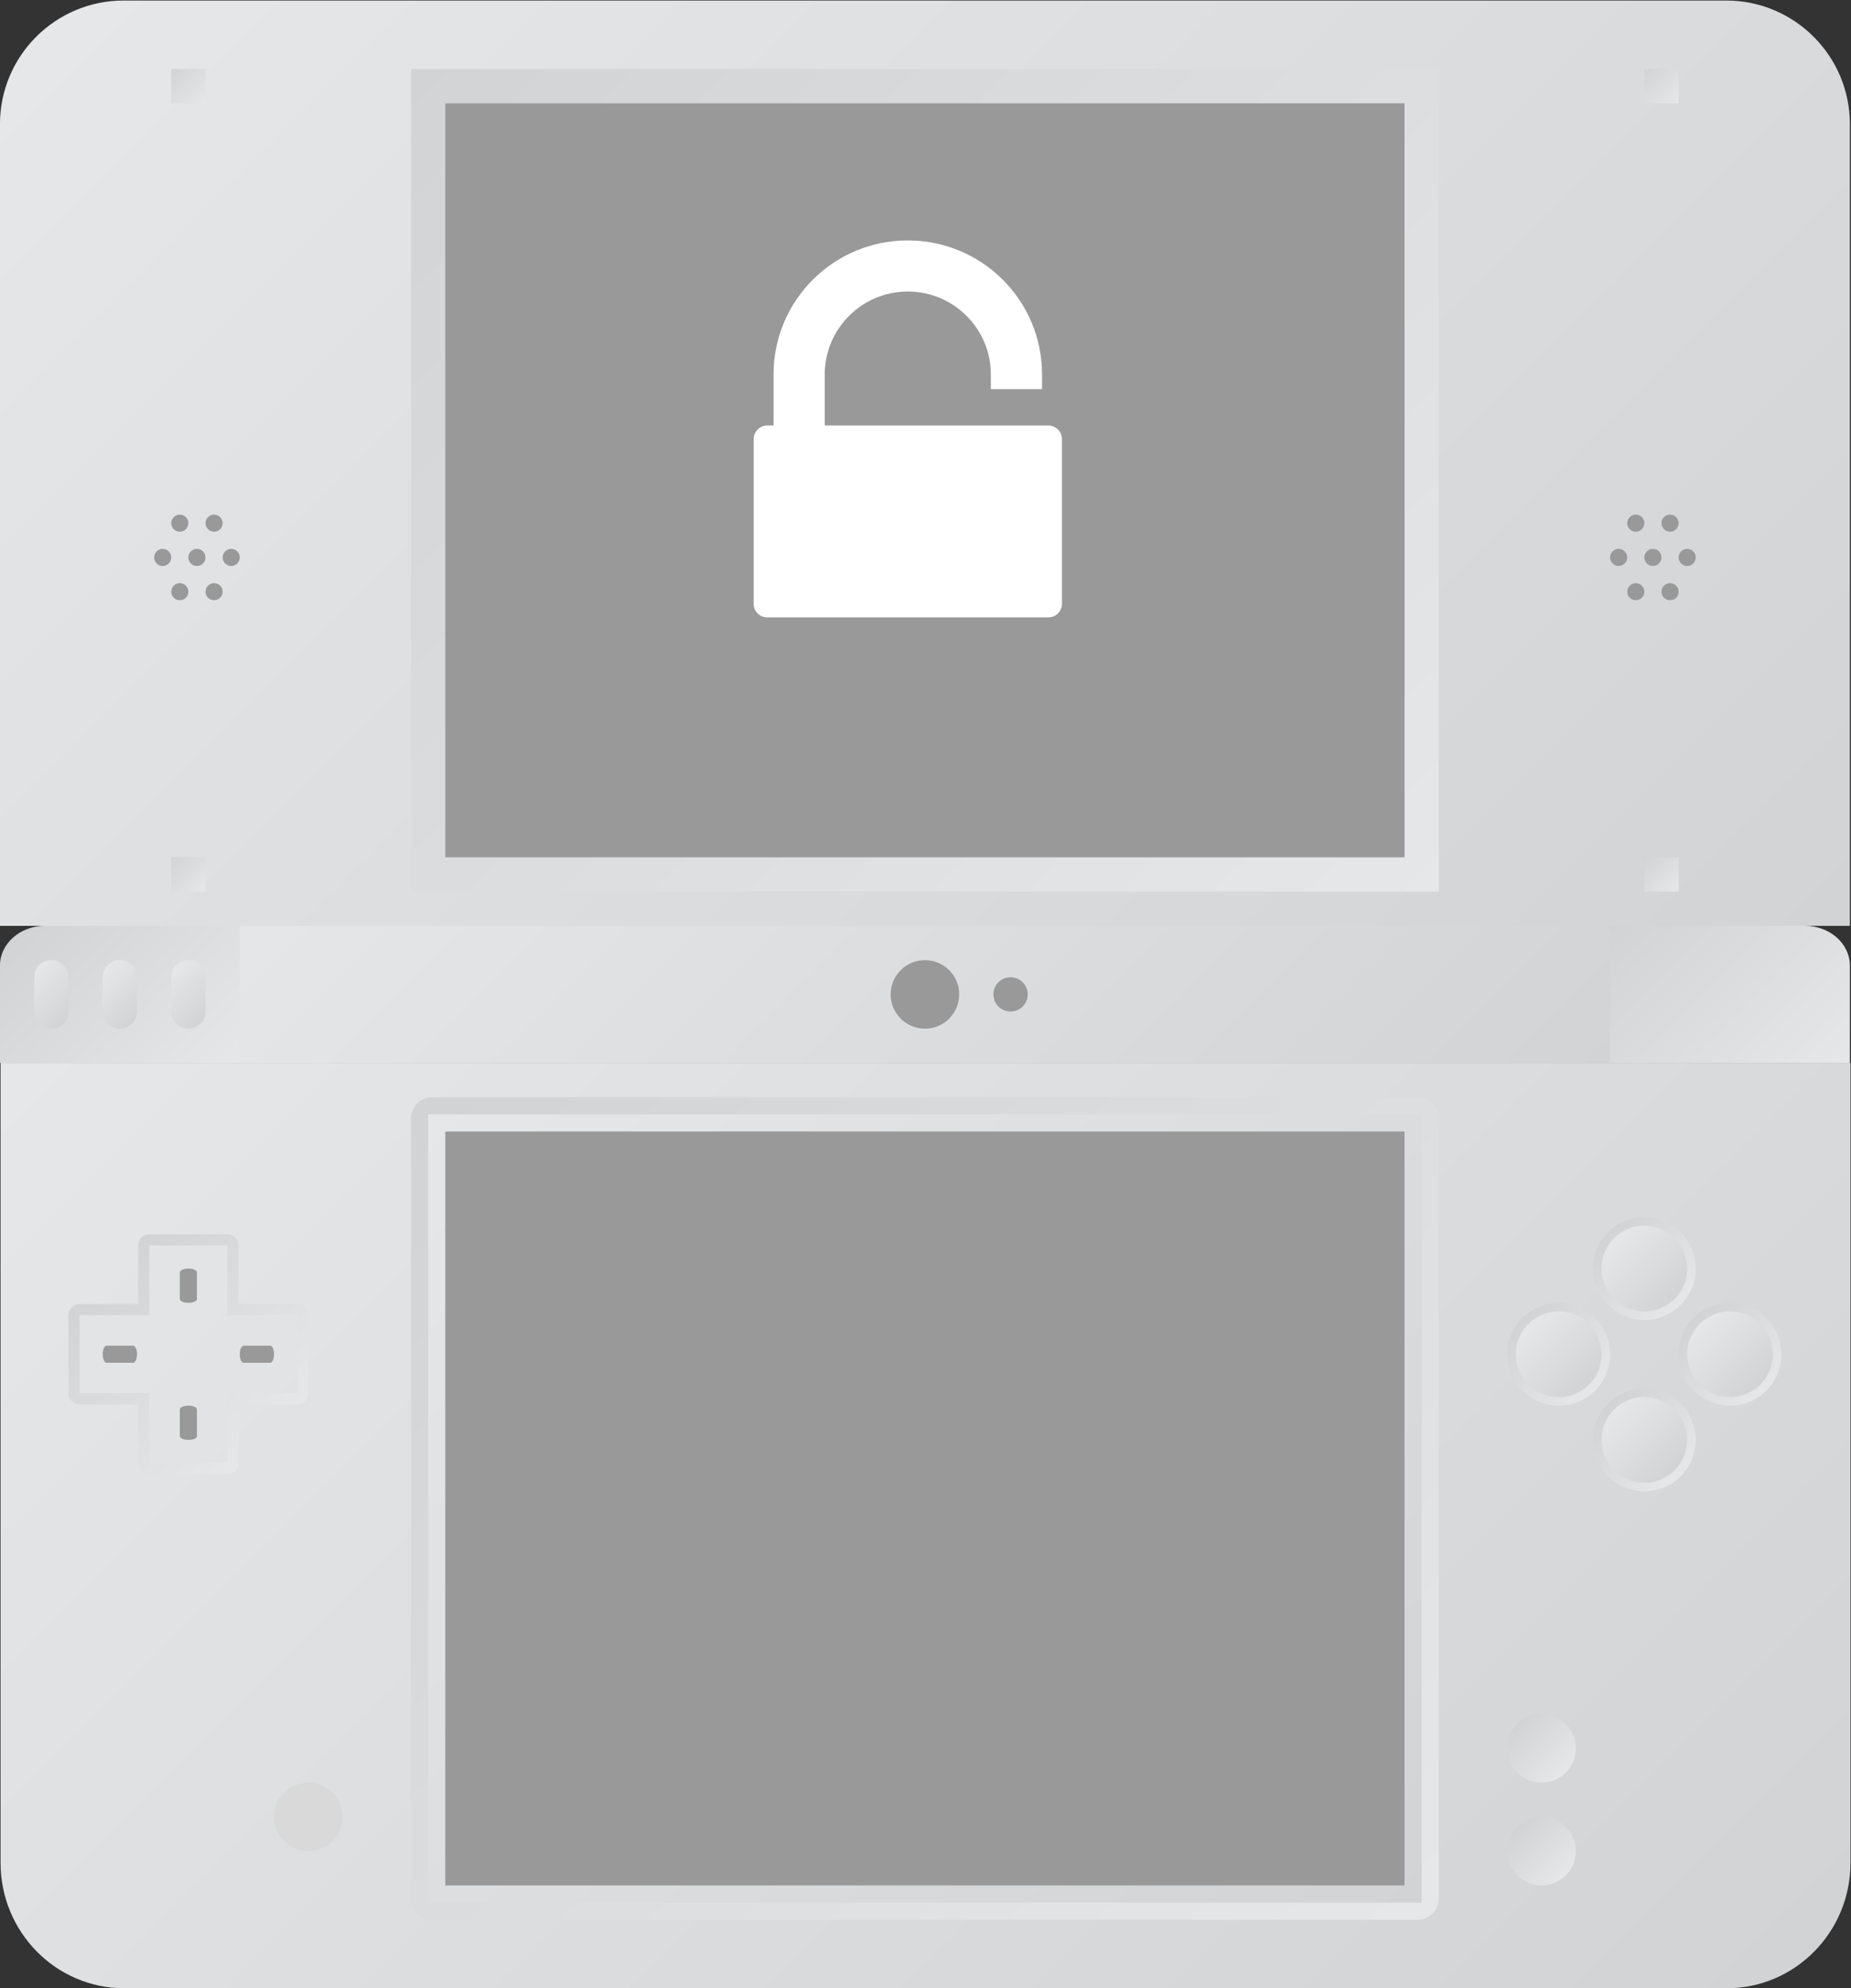 <?xml version="1.0" encoding="UTF-8" standalone="no"?>
<svg
   xmlns:dc="http://purl.org/dc/elements/1.1/"
   xmlns:cc="http://creativecommons.org/ns#"
   xmlns:rdf="http://www.w3.org/1999/02/22-rdf-syntax-ns#"
   xmlns:svg="http://www.w3.org/2000/svg"
   xmlns="http://www.w3.org/2000/svg"
   viewBox="0 0 288.093 309.333"
   height="309.333"
   width="288.093"
   xml:space="preserve"
   id="svg2"
   version="1.1"><rect x="0" y="0" width="288.093" height="309.333" fill="#333333" stroke="none"/><defs
     id="defs6"><clipPath
       id="clipPath18"
       clipPathUnits="userSpaceOnUse"><path
         id="path16"
         d="M 46,140 H 210 V 120 H 46 Z" /></clipPath><linearGradient
       id="linearGradient28"
       spreadMethod="pad"
       gradientTransform="matrix(92,-92,-92,-92,82,176)"
       gradientUnits="userSpaceOnUse"
       y2="0"
       x2="1"
       y1="0"
       x1="0"><stop
         id="stop24"
         offset="0"
         style="stop-opacity:1;stop-color:#e6e7e8" /><stop
         id="stop26"
         offset="1"
         style="stop-opacity:1;stop-color:#d1d3d4" /></linearGradient><clipPath
       id="clipPath38"
       clipPathUnits="userSpaceOnUse"><path
         id="path36"
         d="M 20.07,120 V 26.646 C 20.07,18.557 26.537,12 34.515,12 v 0 h 187.11 c 7.979,0 14.445,6.557 14.445,14.646 v 0 V 120 Z" /></clipPath><linearGradient
       id="linearGradient48"
       spreadMethod="pad"
       gradientTransform="matrix(157.74,-157.74,-157.74,-157.74,49.2,149.13)"
       gradientUnits="userSpaceOnUse"
       y2="0"
       x2="1"
       y1="0"
       x1="0"><stop
         id="stop44"
         offset="0"
         style="stop-opacity:1;stop-color:#e6e7e8" /><stop
         id="stop46"
         offset="1"
         style="stop-opacity:1;stop-color:#d1d3d4" /></linearGradient><clipPath
       id="clipPath58"
       clipPathUnits="userSpaceOnUse"><path
         id="path56"
         d="M 34.445,244 C 26.467,244 20,237.533 20,229.555 v 0 V 136 h 216 v 93.555 C 236,237.533 229.532,244 221.555,244 v 0 z" /></clipPath><linearGradient
       id="linearGradient68"
       spreadMethod="pad"
       gradientTransform="matrix(157.769,-157.769,-157.769,-157.769,49.115,264.654)"
       gradientUnits="userSpaceOnUse"
       y2="0"
       x2="1"
       y1="0"
       x1="0"><stop
         id="stop64"
         offset="0"
         style="stop-opacity:1;stop-color:#e6e7e8" /><stop
         id="stop66"
         offset="1"
         style="stop-opacity:1;stop-color:#d1d3d4" /></linearGradient><clipPath
       id="clipPath78"
       clipPathUnits="userSpaceOnUse"><path
         id="path76"
         d="M 185.482,236 H 70.518 68 V 233.367 142.633 140 H 70.518 185.482 188 v 2.633 90.734 2.633 z" /></clipPath><linearGradient
       id="linearGradient88"
       spreadMethod="pad"
       gradientTransform="matrix(-108,108,108,108,182,134)"
       gradientUnits="userSpaceOnUse"
       y2="0"
       x2="1"
       y1="0"
       x1="0"><stop
         id="stop84"
         offset="0"
         style="stop-opacity:1;stop-color:#e6e7e8" /><stop
         id="stop86"
         offset="1"
         style="stop-opacity:1;stop-color:#d1d3d4" /></linearGradient><clipPath
       id="clipPath98"
       clipPathUnits="userSpaceOnUse"><path
         id="path96"
         d="M 0,256 H 256 V 0 H 0 Z" /></clipPath><clipPath
       id="clipPath108"
       clipPathUnits="userSpaceOnUse"><path
         id="path106"
         d="M 183.167,116 H 72.833 70.417 C 69.082,116 68,114.882 68,113.504 v 0 -2.496 -86.016 -2.497 C 68,21.118 69.082,20 70.417,20 v 0 h 2.416 110.334 2.417 c 1.334,0 2.416,1.118 2.416,2.495 v 0 2.497 86.016 2.496 c 0,1.378 -1.082,2.496 -2.416,2.496 v 0 z" /></clipPath><linearGradient
       id="linearGradient118"
       spreadMethod="pad"
       gradientTransform="matrix(-106.562,106.562,106.562,106.562,181.281,14.719)"
       gradientUnits="userSpaceOnUse"
       y2="0"
       x2="1"
       y1="0"
       x1="0"><stop
         id="stop114"
         offset="0"
         style="stop-opacity:1;stop-color:#e6e7e8" /><stop
         id="stop116"
         offset="1"
         style="stop-opacity:1;stop-color:#d1d3d4" /></linearGradient><clipPath
       id="clipPath128"
       clipPathUnits="userSpaceOnUse"><path
         id="path126"
         d="M 183.566,114 H 72.434 70 V 111.477 24.523 22 H 72.434 183.566 186 v 2.523 86.954 2.523 z" /></clipPath><linearGradient
       id="linearGradient138"
       spreadMethod="pad"
       gradientTransform="matrix(104,-104,-104,-104,76,120)"
       gradientUnits="userSpaceOnUse"
       y2="0"
       x2="1"
       y1="0"
       x1="0"><stop
         id="stop134"
         offset="0"
         style="stop-opacity:1;stop-color:#e6e7e8" /><stop
         id="stop136"
         offset="1"
         style="stop-opacity:1;stop-color:#d1d3d4" /></linearGradient><clipPath
       id="clipPath148"
       clipPathUnits="userSpaceOnUse"><path
         id="path146"
         d="M 0,256 H 256 V 0 H 0 Z" /></clipPath><clipPath
       id="clipPath158"
       clipPathUnits="userSpaceOnUse"><path
         id="path156"
         d="M 25.251,136 C 22.351,136 20,133.923 20,131.359 v 0 V 120 h 28 v 16 z" /></clipPath><linearGradient
       id="linearGradient168"
       spreadMethod="pad"
       gradientTransform="matrix(-20.558,20.558,20.558,20.558,45,117)"
       gradientUnits="userSpaceOnUse"
       y2="0"
       x2="1"
       y1="0"
       x1="0"><stop
         id="stop164"
         offset="0"
         style="stop-opacity:1;stop-color:#e6e7e8" /><stop
         id="stop166"
         offset="1"
         style="stop-opacity:1;stop-color:#d1d3d4" /></linearGradient><clipPath
       id="clipPath178"
       clipPathUnits="userSpaceOnUse"><path
         id="path176"
         d="m 208,136 v -16 h 28 v 11.359 c 0,2.564 -2.351,4.641 -5.251,4.641 v 0 z" /></clipPath><linearGradient
       id="linearGradient188"
       spreadMethod="pad"
       gradientTransform="matrix(-22,22,22,22,232.279,116.279)"
       gradientUnits="userSpaceOnUse"
       y2="0"
       x2="1"
       y1="0"
       x1="0"><stop
         id="stop184"
         offset="0"
         style="stop-opacity:1;stop-color:#e6e7e8" /><stop
         id="stop186"
         offset="1"
         style="stop-opacity:1;stop-color:#d1d3d4" /></linearGradient><clipPath
       id="clipPath198"
       clipPathUnits="userSpaceOnUse"><path
         id="path196"
         d="M 0,256 H 256 V 0 H 0 Z" /></clipPath><clipPath
       id="clipPath262"
       clipPathUnits="userSpaceOnUse"><path
         id="path260"
         d="m 40,232 h 4.001 v 4 H 40 Z" /></clipPath><linearGradient
       id="linearGradient272"
       spreadMethod="pad"
       gradientTransform="matrix(-4,4,4,4,44,232)"
       gradientUnits="userSpaceOnUse"
       y2="0"
       x2="1"
       y1="0"
       x1="0"><stop
         id="stop268"
         offset="0"
         style="stop-opacity:1;stop-color:#e6e7e8" /><stop
         id="stop270"
         offset="1"
         style="stop-opacity:1;stop-color:#d1d3d4" /></linearGradient><clipPath
       id="clipPath282"
       clipPathUnits="userSpaceOnUse"><path
         id="path280"
         d="m 212,232 h 4 v 4 h -4 z" /></clipPath><linearGradient
       id="linearGradient292"
       spreadMethod="pad"
       gradientTransform="matrix(-4,4,4,4,216,232)"
       gradientUnits="userSpaceOnUse"
       y2="0"
       x2="1"
       y1="0"
       x1="0"><stop
         id="stop288"
         offset="0"
         style="stop-opacity:1;stop-color:#e6e7e8" /><stop
         id="stop290"
         offset="1"
         style="stop-opacity:1;stop-color:#d1d3d4" /></linearGradient><clipPath
       id="clipPath302"
       clipPathUnits="userSpaceOnUse"><path
         id="path300"
         d="m 40,140 h 4.001 v 4 H 40 Z" /></clipPath><linearGradient
       id="linearGradient312"
       spreadMethod="pad"
       gradientTransform="matrix(-4,4,4,4,44,140)"
       gradientUnits="userSpaceOnUse"
       y2="0"
       x2="1"
       y1="0"
       x1="0"><stop
         id="stop308"
         offset="0"
         style="stop-opacity:1;stop-color:#e6e7e8" /><stop
         id="stop310"
         offset="1"
         style="stop-opacity:1;stop-color:#d1d3d4" /></linearGradient><clipPath
       id="clipPath322"
       clipPathUnits="userSpaceOnUse"><path
         id="path320"
         d="m 212,140 h 4 v 4 h -4 z" /></clipPath><linearGradient
       id="linearGradient332"
       spreadMethod="pad"
       gradientTransform="matrix(-4,4,4,4,216,140)"
       gradientUnits="userSpaceOnUse"
       y2="0"
       x2="1"
       y1="0"
       x1="0"><stop
         id="stop328"
         offset="0"
         style="stop-opacity:1;stop-color:#e6e7e8" /><stop
         id="stop330"
         offset="1"
         style="stop-opacity:1;stop-color:#d1d3d4" /></linearGradient><clipPath
       id="clipPath342"
       clipPathUnits="userSpaceOnUse"><path
         id="path340"
         d="M 0,256 H 256 V 0 H 0 Z" /></clipPath><clipPath
       id="clipPath362"
       clipPathUnits="userSpaceOnUse"><path
         id="path360"
         d="m 37.442,100 c -0.719,0 -1.303,-0.583 -1.303,-1.302 v 0 -6.838 H 29.302 C 28.583,91.86 28,91.277 28,90.558 v 0 -9.116 c 0,-0.719 0.583,-1.302 1.302,-1.302 v 0 h 6.837 V 73.302 C 36.139,72.583 36.723,72 37.442,72 v 0 h 9.116 c 0.719,0 1.302,0.583 1.302,1.302 v 0 6.838 h 6.837 c 0.72,0 1.303,0.583 1.303,1.302 v 0 9.116 c 0,0.719 -0.583,1.302 -1.303,1.302 v 0 H 47.86 v 6.838 c 0,0.719 -0.583,1.302 -1.302,1.302 v 0 z m -8.14,-9.442 h 8.14 v 8.14 h 9.116 v -8.14 h 8.139 v -9.116 h -8.139 v -8.14 h -9.116 v 8.14 h -8.14 z" /></clipPath><linearGradient
       id="linearGradient372"
       spreadMethod="pad"
       gradientTransform="matrix(-19.098,19.098,19.098,19.098,51.549,76.451)"
       gradientUnits="userSpaceOnUse"
       y2="0"
       x2="1"
       y1="0"
       x1="0"><stop
         id="stop368"
         offset="0"
         style="stop-opacity:1;stop-color:#e6e7e8" /><stop
         id="stop370"
         offset="1"
         style="stop-opacity:1;stop-color:#d1d3d4" /></linearGradient><clipPath
       id="clipPath382"
       clipPathUnits="userSpaceOnUse"><path
         id="path380"
         d="M 0,256 H 256 V 0 H 0 Z" /></clipPath><clipPath
       id="clipPath406"
       clipPathUnits="userSpaceOnUse"><path
         id="path404"
         d="m 196,40 c 0,-2.209 1.791,-4 4,-4 v 0 c 2.209,0 4,1.791 4,4 v 0 c 0,2.209 -1.791,4 -4,4 v 0 c -2.209,0 -4,-1.791 -4,-4" /></clipPath><linearGradient
       id="linearGradient416"
       spreadMethod="pad"
       gradientTransform="matrix(-5.657,5.657,5.657,5.657,202.828,37.172)"
       gradientUnits="userSpaceOnUse"
       y2="0"
       x2="1"
       y1="0"
       x1="0"><stop
         id="stop412"
         offset="0"
         style="stop-opacity:1;stop-color:#e6e7e8" /><stop
         id="stop414"
         offset="1"
         style="stop-opacity:1;stop-color:#d1d3d4" /></linearGradient><clipPath
       id="clipPath426"
       clipPathUnits="userSpaceOnUse"><path
         id="path424"
         d="m 196,28 c 0,-2.209 1.791,-4 4,-4 v 0 c 2.209,0 4,1.791 4,4 v 0 c 0,2.209 -1.791,4 -4,4 v 0 c -2.209,0 -4,-1.791 -4,-4" /></clipPath><linearGradient
       id="linearGradient436"
       spreadMethod="pad"
       gradientTransform="matrix(-5.657,5.657,5.657,5.657,202.828,25.172)"
       gradientUnits="userSpaceOnUse"
       y2="0"
       x2="1"
       y1="0"
       x1="0"><stop
         id="stop432"
         offset="0"
         style="stop-opacity:1;stop-color:#e6e7e8" /><stop
         id="stop434"
         offset="1"
         style="stop-opacity:1;stop-color:#d1d3d4" /></linearGradient><clipPath
       id="clipPath446"
       clipPathUnits="userSpaceOnUse"><path
         id="path444"
         d="m 206,76 c 0,-3.309 2.692,-6 6,-6 v 0 c 3.309,0 6,2.691 6,6 v 0 c 0,3.308 -2.691,6 -6,6 v 0 c -3.308,0 -6,-2.692 -6,-6" /></clipPath><linearGradient
       id="linearGradient456"
       spreadMethod="pad"
       gradientTransform="matrix(-8.481,8.481,8.481,8.481,216.241,71.759)"
       gradientUnits="userSpaceOnUse"
       y2="0"
       x2="1"
       y1="0"
       x1="0"><stop
         id="stop452"
         offset="0"
         style="stop-opacity:1;stop-color:#e6e7e8" /><stop
         id="stop454"
         offset="1"
         style="stop-opacity:1;stop-color:#d1d3d4" /></linearGradient><clipPath
       id="clipPath466"
       clipPathUnits="userSpaceOnUse"><path
         id="path464"
         d="m 207,76 c 0,-2.762 2.238,-5 5,-5 v 0 c 2.762,0 5,2.238 5,5 v 0 c 0,2.762 -2.238,5 -5,5 v 0 c -2.762,0 -5,-2.238 -5,-5" /></clipPath><linearGradient
       id="linearGradient476"
       spreadMethod="pad"
       gradientTransform="matrix(7.071,-7.071,-7.071,-7.071,208.464,79.536)"
       gradientUnits="userSpaceOnUse"
       y2="0"
       x2="1"
       y1="0"
       x1="0"><stop
         id="stop472"
         offset="0"
         style="stop-opacity:1;stop-color:#e6e7e8" /><stop
         id="stop474"
         offset="1"
         style="stop-opacity:1;stop-color:#d1d3d4" /></linearGradient><clipPath
       id="clipPath486"
       clipPathUnits="userSpaceOnUse"><path
         id="path484"
         d="m 206,96 c 0,-3.308 2.692,-6 6,-6 v 0 c 3.309,0 6,2.692 6,6 v 0 c 0,3.309 -2.691,6 -6,6 v 0 c -3.308,0 -6,-2.691 -6,-6" /></clipPath><linearGradient
       id="linearGradient496"
       spreadMethod="pad"
       gradientTransform="matrix(-8.481,8.481,8.481,8.481,216.241,91.759)"
       gradientUnits="userSpaceOnUse"
       y2="0"
       x2="1"
       y1="0"
       x1="0"><stop
         id="stop492"
         offset="0"
         style="stop-opacity:1;stop-color:#e6e7e8" /><stop
         id="stop494"
         offset="1"
         style="stop-opacity:1;stop-color:#d1d3d4" /></linearGradient><clipPath
       id="clipPath506"
       clipPathUnits="userSpaceOnUse"><path
         id="path504"
         d="m 207,96 c 0,-2.762 2.238,-5 5,-5 v 0 c 2.762,0 5,2.238 5,5 v 0 c 0,2.762 -2.238,5 -5,5 v 0 c -2.762,0 -5,-2.238 -5,-5" /></clipPath><linearGradient
       id="linearGradient516"
       spreadMethod="pad"
       gradientTransform="matrix(7.071,-7.071,-7.071,-7.071,208.464,99.536)"
       gradientUnits="userSpaceOnUse"
       y2="0"
       x2="1"
       y1="0"
       x1="0"><stop
         id="stop512"
         offset="0"
         style="stop-opacity:1;stop-color:#e6e7e8" /><stop
         id="stop514"
         offset="1"
         style="stop-opacity:1;stop-color:#d1d3d4" /></linearGradient><clipPath
       id="clipPath526"
       clipPathUnits="userSpaceOnUse"><path
         id="path524"
         d="m 196,86 c 0,-3.308 2.691,-6 6,-6 v 0 c 3.308,0 6,2.692 6,6 v 0 c 0,3.309 -2.692,6 -6,6 v 0 c -3.309,0 -6,-2.691 -6,-6" /></clipPath><linearGradient
       id="linearGradient536"
       spreadMethod="pad"
       gradientTransform="matrix(-8.481,8.481,8.481,8.481,206.241,81.759)"
       gradientUnits="userSpaceOnUse"
       y2="0"
       x2="1"
       y1="0"
       x1="0"><stop
         id="stop532"
         offset="0"
         style="stop-opacity:1;stop-color:#e6e7e8" /><stop
         id="stop534"
         offset="1"
         style="stop-opacity:1;stop-color:#d1d3d4" /></linearGradient><clipPath
       id="clipPath546"
       clipPathUnits="userSpaceOnUse"><path
         id="path544"
         d="m 197,86 c 0,-2.762 2.238,-5 5,-5 v 0 c 2.762,0 5,2.238 5,5 v 0 c 0,2.762 -2.238,5 -5,5 v 0 c -2.762,0 -5,-2.238 -5,-5" /></clipPath><linearGradient
       id="linearGradient556"
       spreadMethod="pad"
       gradientTransform="matrix(7.071,-7.071,-7.071,-7.071,198.464,89.536)"
       gradientUnits="userSpaceOnUse"
       y2="0"
       x2="1"
       y1="0"
       x1="0"><stop
         id="stop552"
         offset="0"
         style="stop-opacity:1;stop-color:#e6e7e8" /><stop
         id="stop554"
         offset="1"
         style="stop-opacity:1;stop-color:#d1d3d4" /></linearGradient><clipPath
       id="clipPath566"
       clipPathUnits="userSpaceOnUse"><path
         id="path564"
         d="m 216,86 c 0,-3.308 2.692,-6 6,-6 v 0 c 3.309,0 6,2.692 6,6 v 0 c 0,3.309 -2.691,6 -6,6 v 0 c -3.308,0 -6,-2.691 -6,-6" /></clipPath><linearGradient
       id="linearGradient576"
       spreadMethod="pad"
       gradientTransform="matrix(-8.481,8.481,8.481,8.481,226.241,81.759)"
       gradientUnits="userSpaceOnUse"
       y2="0"
       x2="1"
       y1="0"
       x1="0"><stop
         id="stop572"
         offset="0"
         style="stop-opacity:1;stop-color:#e6e7e8" /><stop
         id="stop574"
         offset="1"
         style="stop-opacity:1;stop-color:#d1d3d4" /></linearGradient><clipPath
       id="clipPath586"
       clipPathUnits="userSpaceOnUse"><path
         id="path584"
         d="m 217,86 c 0,-2.762 2.238,-5 5,-5 v 0 c 2.762,0 5,2.238 5,5 v 0 c 0,2.762 -2.238,5 -5,5 v 0 c -2.762,0 -5,-2.238 -5,-5" /></clipPath><linearGradient
       id="linearGradient596"
       spreadMethod="pad"
       gradientTransform="matrix(7.071,-7.071,-7.071,-7.071,218.464,89.536)"
       gradientUnits="userSpaceOnUse"
       y2="0"
       x2="1"
       y1="0"
       x1="0"><stop
         id="stop592"
         offset="0"
         style="stop-opacity:1;stop-color:#e6e7e8" /><stop
         id="stop594"
         offset="1"
         style="stop-opacity:1;stop-color:#d1d3d4" /></linearGradient><clipPath
       id="clipPath606"
       clipPathUnits="userSpaceOnUse"><path
         id="path604"
         d="M 0,256 H 256 V 0 H 0 Z" /></clipPath><clipPath
       id="clipPath618"
       clipPathUnits="userSpaceOnUse"><path
         id="path616"
         d="m 40,130 v -4 c 0,-1.1 0.9,-2 2,-2 v 0 c 1.1,0 2,0.9 2,2 v 0 4 c 0,1.1 -0.9,2 -2,2 v 0 c -1.1,0 -2,-0.9 -2,-2" /></clipPath><linearGradient
       id="linearGradient628"
       spreadMethod="pad"
       gradientTransform="matrix(4.825,-4.825,-4.825,-4.825,39.587,130.413)"
       gradientUnits="userSpaceOnUse"
       y2="0"
       x2="1"
       y1="0"
       x1="0"><stop
         id="stop624"
         offset="0"
         style="stop-opacity:1;stop-color:#e6e7e8" /><stop
         id="stop626"
         offset="1"
         style="stop-opacity:1;stop-color:#d1d3d4" /></linearGradient><clipPath
       id="clipPath638"
       clipPathUnits="userSpaceOnUse"><path
         id="path636"
         d="m 32,130 v -4 c 0,-1.1 0.9,-2 2,-2 v 0 c 1.1,0 2,0.9 2,2 v 0 4 c 0,1.1 -0.9,2 -2,2 v 0 c -1.1,0 -2,-0.9 -2,-2" /></clipPath><linearGradient
       id="linearGradient648"
       spreadMethod="pad"
       gradientTransform="matrix(4.825,-4.825,-4.825,-4.825,31.587,130.413)"
       gradientUnits="userSpaceOnUse"
       y2="0"
       x2="1"
       y1="0"
       x1="0"><stop
         id="stop644"
         offset="0"
         style="stop-opacity:1;stop-color:#e6e7e8" /><stop
         id="stop646"
         offset="1"
         style="stop-opacity:1;stop-color:#d1d3d4" /></linearGradient><clipPath
       id="clipPath658"
       clipPathUnits="userSpaceOnUse"><path
         id="path656"
         d="m 24,130 v -4 c 0,-1.1 0.9,-2 2,-2 v 0 c 1.1,0 2,0.9 2,2 v 0 4 c 0,1.1 -0.9,2 -2,2 v 0 c -1.1,0 -2,-0.9 -2,-2" /></clipPath><linearGradient
       id="linearGradient668"
       spreadMethod="pad"
       gradientTransform="matrix(4.825,-4.825,-4.825,-4.825,23.587,130.413)"
       gradientUnits="userSpaceOnUse"
       y2="0"
       x2="1"
       y1="0"
       x1="0"><stop
         id="stop664"
         offset="0"
         style="stop-opacity:1;stop-color:#e6e7e8" /><stop
         id="stop666"
         offset="1"
         style="stop-opacity:1;stop-color:#d1d3d4" /></linearGradient></defs><g
     transform="matrix(1.333,0,0,-1.333,-26.667,325.333)"
     id="g10"><g
       id="g12"><g
         clip-path="url(#clipPath18)"
         id="g14"><g
           id="g20"><g
             id="g22"><path
               id="path30"
               style="fill:url(#linearGradient28);stroke:none"
               d="M 46,140 H 210 V 120 H 46 Z" /></g></g></g></g><g
       id="g32"><g
         clip-path="url(#clipPath38)"
         id="g34"><g
           id="g40"><g
             id="g42"><path
               id="path50"
               style="fill:url(#linearGradient48);stroke:none"
               d="M 20.07,120 V 26.646 C 20.07,18.557 26.537,12 34.515,12 v 0 h 187.11 c 7.979,0 14.445,6.557 14.445,14.646 v 0 V 120 Z" /></g></g></g></g><g
       id="g52"><g
         clip-path="url(#clipPath58)"
         id="g54"><g
           id="g60"><g
             id="g62"><path
               id="path70"
               style="fill:url(#linearGradient68);stroke:none"
               d="M 34.445,244 C 26.467,244 20,237.533 20,229.555 v 0 V 136 h 216 v 93.555 C 236,237.533 229.532,244 221.555,244 v 0 z" /></g></g></g></g><g
       id="g72"><g
         clip-path="url(#clipPath78)"
         id="g74"><g
           id="g80"><g
             id="g82"><path
               id="path90"
               style="fill:url(#linearGradient88);stroke:none"
               d="M 185.482,236 H 70.518 68 V 233.367 142.633 140 H 70.518 185.482 188 v 2.633 90.734 2.633 z" /></g></g></g></g><g
       id="g92"><g
         clip-path="url(#clipPath98)"
         id="g94"><path
           id="path100"
           style="fill:#999999;fill-opacity:1;fill-rule:nonzero;stroke:none"
           d="M 184,144 H 72 v 88 h 112 z" /></g></g><g
       id="g102"><g
         clip-path="url(#clipPath108)"
         id="g104"><g
           id="g110"><g
             id="g112"><path
               id="path120"
               style="fill:url(#linearGradient118);stroke:none"
               d="M 183.167,116 H 72.833 70.417 C 69.082,116 68,114.882 68,113.504 v 0 -2.496 -86.016 -2.497 C 68,21.118 69.082,20 70.417,20 v 0 h 2.416 110.334 2.417 c 1.334,0 2.416,1.118 2.416,2.495 v 0 2.497 86.016 2.496 c 0,1.378 -1.082,2.496 -2.416,2.496 v 0 z" /></g></g></g></g><g
       id="g122"><g
         clip-path="url(#clipPath128)"
         id="g124"><g
           id="g130"><g
             id="g132"><path
               id="path140"
               style="fill:url(#linearGradient138);stroke:none"
               d="M 183.566,114 H 72.434 70 V 111.477 24.523 22 H 72.434 183.566 186 v 2.523 86.954 2.523 z" /></g></g></g></g><g
       id="g142"><g
         clip-path="url(#clipPath148)"
         id="g144"><path
           id="path150"
           style="fill:#999999;fill-opacity:1;fill-rule:nonzero;stroke:none"
           d="M 184,24 H 72 v 88 h 112 z" /></g></g><g
       id="g152"><g
         clip-path="url(#clipPath158)"
         id="g154"><g
           id="g160"><g
             id="g162"><path
               id="path170"
               style="fill:url(#linearGradient168);stroke:none"
               d="M 25.251,136 C 22.351,136 20,133.923 20,131.359 v 0 V 120 h 28 v 16 z" /></g></g></g></g><g
       id="g172"><g
         clip-path="url(#clipPath178)"
         id="g174"><g
           id="g180"><g
             id="g182"><path
               id="path190"
               style="fill:url(#linearGradient188);stroke:none"
               d="m 208,136 v -16 h 28 v 11.359 c 0,2.564 -2.351,4.641 -5.251,4.641 v 0 z" /></g></g></g></g><g
       id="g192"><g
         clip-path="url(#clipPath198)"
         id="g194"><g
           transform="translate(44,179)"
           id="g200"><path
             id="path202"
             style="fill:#999999;fill-opacity:1;fill-rule:nonzero;stroke:none"
             d="m 0,0 c 0,-0.552 -0.448,-1 -1,-1 -0.552,0 -1,0.448 -1,1 0,0.552 0.448,1 1,1 0.552,0 1,-0.448 1,-1" /></g><g
           transform="translate(48,179)"
           id="g204"><path
             id="path206"
             style="fill:#999999;fill-opacity:1;fill-rule:nonzero;stroke:none"
             d="m 0,0 c 0,-0.552 -0.448,-1 -1,-1 -0.552,0 -1,0.448 -1,1 0,0.552 0.448,1 1,1 0.552,0 1,-0.448 1,-1" /></g><g
           transform="translate(46,175)"
           id="g208"><path
             id="path210"
             style="fill:#999999;fill-opacity:1;fill-rule:nonzero;stroke:none"
             d="m 0,0 c 0,-0.552 -0.448,-1 -1,-1 -0.552,0 -1,0.448 -1,1 0,0.552 0.448,1 1,1 0.552,0 1,-0.448 1,-1" /></g><g
           transform="translate(42,175)"
           id="g212"><path
             id="path214"
             style="fill:#999999;fill-opacity:1;fill-rule:nonzero;stroke:none"
             d="m 0,0 c 0,-0.552 -0.448,-1 -1,-1 -0.552,0 -1,0.448 -1,1 0,0.552 0.448,1 1,1 0.552,0 1,-0.448 1,-1" /></g><g
           transform="translate(46,183)"
           id="g216"><path
             id="path218"
             style="fill:#999999;fill-opacity:1;fill-rule:nonzero;stroke:none"
             d="m 0,0 c 0,-0.552 -0.448,-1 -1,-1 -0.552,0 -1,0.448 -1,1 0,0.552 0.448,1 1,1 0.552,0 1,-0.448 1,-1" /></g><g
           transform="translate(42,183)"
           id="g220"><path
             id="path222"
             style="fill:#999999;fill-opacity:1;fill-rule:nonzero;stroke:none"
             d="m 0,0 c 0,-0.552 -0.448,-1 -1,-1 -0.552,0 -1,0.448 -1,1 0,0.552 0.448,1 1,1 0.552,0 1,-0.448 1,-1" /></g><g
           transform="translate(40,179)"
           id="g224"><path
             id="path226"
             style="fill:#999999;fill-opacity:1;fill-rule:nonzero;stroke:none"
             d="m 0,0 c 0,-0.552 -0.448,-1 -1,-1 -0.552,0 -1,0.448 -1,1 0,0.552 0.448,1 1,1 0.552,0 1,-0.448 1,-1" /></g><g
           transform="translate(214,179)"
           id="g228"><path
             id="path230"
             style="fill:#999999;fill-opacity:1;fill-rule:nonzero;stroke:none"
             d="m 0,0 c 0,-0.552 -0.448,-1 -1,-1 -0.552,0 -1,0.448 -1,1 0,0.552 0.448,1 1,1 0.552,0 1,-0.448 1,-1" /></g><g
           transform="translate(218,179)"
           id="g232"><path
             id="path234"
             style="fill:#999999;fill-opacity:1;fill-rule:nonzero;stroke:none"
             d="m 0,0 c 0,-0.552 -0.448,-1 -1,-1 -0.552,0 -1,0.448 -1,1 0,0.552 0.448,1 1,1 0.552,0 1,-0.448 1,-1" /></g><g
           transform="translate(216,175)"
           id="g236"><path
             id="path238"
             style="fill:#999999;fill-opacity:1;fill-rule:nonzero;stroke:none"
             d="m 0,0 c 0,-0.552 -0.448,-1 -1,-1 -0.552,0 -1,0.448 -1,1 0,0.552 0.448,1 1,1 0.552,0 1,-0.448 1,-1" /></g><g
           transform="translate(212,175)"
           id="g240"><path
             id="path242"
             style="fill:#999999;fill-opacity:1;fill-rule:nonzero;stroke:none"
             d="m 0,0 c 0,-0.552 -0.448,-1 -1,-1 -0.552,0 -1,0.448 -1,1 0,0.552 0.448,1 1,1 0.552,0 1,-0.448 1,-1" /></g><g
           transform="translate(216,183)"
           id="g244"><path
             id="path246"
             style="fill:#999999;fill-opacity:1;fill-rule:nonzero;stroke:none"
             d="m 0,0 c 0,-0.552 -0.448,-1 -1,-1 -0.552,0 -1,0.448 -1,1 0,0.552 0.448,1 1,1 0.552,0 1,-0.448 1,-1" /></g><g
           transform="translate(212,183)"
           id="g248"><path
             id="path250"
             style="fill:#999999;fill-opacity:1;fill-rule:nonzero;stroke:none"
             d="m 0,0 c 0,-0.552 -0.448,-1 -1,-1 -0.552,0 -1,0.448 -1,1 0,0.552 0.448,1 1,1 0.552,0 1,-0.448 1,-1" /></g><g
           transform="translate(210,179)"
           id="g252"><path
             id="path254"
             style="fill:#999999;fill-opacity:1;fill-rule:nonzero;stroke:none"
             d="m 0,0 c 0,-0.552 -0.448,-1 -1,-1 -0.552,0 -1,0.448 -1,1 0,0.552 0.448,1 1,1 0.552,0 1,-0.448 1,-1" /></g></g></g><g
       id="g256"><g
         clip-path="url(#clipPath262)"
         id="g258"><g
           id="g264"><g
             id="g266"><path
               id="path274"
               style="fill:url(#linearGradient272);stroke:none"
               d="m 40,232 h 4.001 v 4 H 40 Z" /></g></g></g></g><g
       id="g276"><g
         clip-path="url(#clipPath282)"
         id="g278"><g
           id="g284"><g
             id="g286"><path
               id="path294"
               style="fill:url(#linearGradient292);stroke:none"
               d="m 212,232 h 4 v 4 h -4 z" /></g></g></g></g><g
       id="g296"><g
         clip-path="url(#clipPath302)"
         id="g298"><g
           id="g304"><g
             id="g306"><path
               id="path314"
               style="fill:url(#linearGradient312);stroke:none"
               d="m 40,140 h 4.001 v 4 H 40 Z" /></g></g></g></g><g
       id="g316"><g
         clip-path="url(#clipPath322)"
         id="g318"><g
           id="g324"><g
             id="g326"><path
               id="path334"
               style="fill:url(#linearGradient332);stroke:none"
               d="m 212,140 h 4 v 4 h -4 z" /></g></g></g></g><g
       id="g336"><g
         clip-path="url(#clipPath342)"
         id="g338"><g
           transform="translate(140,128)"
           id="g344"><path
             id="path346"
             style="fill:#999999;fill-opacity:1;fill-rule:nonzero;stroke:none"
             d="m 0,0 c 0,-1.105 -0.895,-2 -2,-2 -1.105,0 -2,0.895 -2,2 0,1.105 0.895,2 2,2 1.105,0 2,-0.895 2,-2" /></g><g
           transform="translate(132,128)"
           id="g348"><path
             id="path350"
             style="fill:#999999;fill-opacity:1;fill-rule:nonzero;stroke:none"
             d="m 0,0 c 0,-2.209 -1.791,-4 -4,-4 -2.209,0 -4,1.791 -4,4 0,2.209 1.791,4 4,4 2.209,0 4,-1.791 4,-4" /></g><g
           transform="translate(60,32)"
           id="g352"><path
             id="path354"
             style="fill:#d9d9d9;fill-opacity:1;fill-rule:nonzero;stroke:none"
             d="m 0,0 c 0,-2.209 -1.791,-4 -4,-4 -2.209,0 -4,1.791 -4,4 0,2.209 1.791,4 4,4 2.209,0 4,-1.791 4,-4" /></g></g></g><g
       id="g356"><g
         clip-path="url(#clipPath362)"
         id="g358"><g
           id="g364"><g
             id="g366"><path
               id="path374"
               style="fill:url(#linearGradient372);stroke:none"
               d="m 37.442,100 c -0.719,0 -1.303,-0.583 -1.303,-1.302 v 0 -6.838 H 29.302 C 28.583,91.86 28,91.277 28,90.558 v 0 -9.116 c 0,-0.719 0.583,-1.302 1.302,-1.302 v 0 h 6.837 V 73.302 C 36.139,72.583 36.723,72 37.442,72 v 0 h 9.116 c 0.719,0 1.302,0.583 1.302,1.302 v 0 6.838 h 6.837 c 0.72,0 1.303,0.583 1.303,1.302 v 0 9.116 c 0,0.719 -0.583,1.302 -1.303,1.302 v 0 H 47.86 v 6.838 c 0,0.719 -0.583,1.302 -1.302,1.302 v 0 z m -8.14,-9.442 h 8.14 v 8.14 h 9.116 v -8.14 h 8.139 v -9.116 h -8.139 v -8.14 h -9.116 v 8.14 h -8.14 z" /></g></g></g></g><g
       id="g376"><g
         clip-path="url(#clipPath382)"
         id="g378"><g
           transform="translate(35.556,85)"
           id="g384"><path
             id="path386"
             style="fill:#999999;fill-opacity:1;fill-rule:nonzero;stroke:none"
             d="m 0,0 h -3.111 c -0.245,0 -0.445,0.449 -0.445,1 0,0.551 0.2,1 0.445,1 H 0 C 0.245,2 0.444,1.551 0.444,1 0.444,0.449 0.245,0 0,0" /></g><g
           transform="translate(51.556,85)"
           id="g388"><path
             id="path390"
             style="fill:#999999;fill-opacity:1;fill-rule:nonzero;stroke:none"
             d="m 0,0 h -3.111 c -0.245,0 -0.445,0.449 -0.445,1 0,0.551 0.2,1 0.445,1 H 0 C 0.245,2 0.444,1.551 0.444,1 0.444,0.449 0.245,0 0,0" /></g><g
           transform="translate(41,92.444)"
           id="g392"><path
             id="path394"
             style="fill:#999999;fill-opacity:1;fill-rule:nonzero;stroke:none"
             d="m 0,0 v 3.111 c 0,0.245 0.449,0.445 1,0.445 0.551,0 1,-0.2 1,-0.445 V 0 C 2,-0.245 1.551,-0.444 1,-0.444 0.449,-0.444 0,-0.245 0,0" /></g><g
           transform="translate(41,76.444)"
           id="g396"><path
             id="path398"
             style="fill:#999999;fill-opacity:1;fill-rule:nonzero;stroke:none"
             d="m 0,0 v 3.111 c 0,0.245 0.449,0.445 1,0.445 0.551,0 1,-0.2 1,-0.445 V 0 C 2,-0.245 1.551,-0.444 1,-0.444 0.449,-0.444 0,-0.245 0,0" /></g></g></g><g
       id="g400"><g
         clip-path="url(#clipPath406)"
         id="g402"><g
           id="g408"><g
             id="g410"><path
               id="path418"
               style="fill:url(#linearGradient416);stroke:none"
               d="m 196,40 c 0,-2.209 1.791,-4 4,-4 v 0 c 2.209,0 4,1.791 4,4 v 0 c 0,2.209 -1.791,4 -4,4 v 0 c -2.209,0 -4,-1.791 -4,-4" /></g></g></g></g><g
       id="g420"><g
         clip-path="url(#clipPath426)"
         id="g422"><g
           id="g428"><g
             id="g430"><path
               id="path438"
               style="fill:url(#linearGradient436);stroke:none"
               d="m 196,28 c 0,-2.209 1.791,-4 4,-4 v 0 c 2.209,0 4,1.791 4,4 v 0 c 0,2.209 -1.791,4 -4,4 v 0 c -2.209,0 -4,-1.791 -4,-4" /></g></g></g></g><g
       id="g440"><g
         clip-path="url(#clipPath446)"
         id="g442"><g
           id="g448"><g
             id="g450"><path
               id="path458"
               style="fill:url(#linearGradient456);stroke:none"
               d="m 206,76 c 0,-3.309 2.692,-6 6,-6 v 0 c 3.309,0 6,2.691 6,6 v 0 c 0,3.308 -2.691,6 -6,6 v 0 c -3.308,0 -6,-2.692 -6,-6" /></g></g></g></g><g
       id="g460"><g
         clip-path="url(#clipPath466)"
         id="g462"><g
           id="g468"><g
             id="g470"><path
               id="path478"
               style="fill:url(#linearGradient476);stroke:none"
               d="m 207,76 c 0,-2.762 2.238,-5 5,-5 v 0 c 2.762,0 5,2.238 5,5 v 0 c 0,2.762 -2.238,5 -5,5 v 0 c -2.762,0 -5,-2.238 -5,-5" /></g></g></g></g><g
       id="g480"><g
         clip-path="url(#clipPath486)"
         id="g482"><g
           id="g488"><g
             id="g490"><path
               id="path498"
               style="fill:url(#linearGradient496);stroke:none"
               d="m 206,96 c 0,-3.308 2.692,-6 6,-6 v 0 c 3.309,0 6,2.692 6,6 v 0 c 0,3.309 -2.691,6 -6,6 v 0 c -3.308,0 -6,-2.691 -6,-6" /></g></g></g></g><g
       id="g500"><g
         clip-path="url(#clipPath506)"
         id="g502"><g
           id="g508"><g
             id="g510"><path
               id="path518"
               style="fill:url(#linearGradient516);stroke:none"
               d="m 207,96 c 0,-2.762 2.238,-5 5,-5 v 0 c 2.762,0 5,2.238 5,5 v 0 c 0,2.762 -2.238,5 -5,5 v 0 c -2.762,0 -5,-2.238 -5,-5" /></g></g></g></g><g
       id="g520"><g
         clip-path="url(#clipPath526)"
         id="g522"><g
           id="g528"><g
             id="g530"><path
               id="path538"
               style="fill:url(#linearGradient536);stroke:none"
               d="m 196,86 c 0,-3.308 2.691,-6 6,-6 v 0 c 3.308,0 6,2.692 6,6 v 0 c 0,3.309 -2.692,6 -6,6 v 0 c -3.309,0 -6,-2.691 -6,-6" /></g></g></g></g><g
       id="g540"><g
         clip-path="url(#clipPath546)"
         id="g542"><g
           id="g548"><g
             id="g550"><path
               id="path558"
               style="fill:url(#linearGradient556);stroke:none"
               d="m 197,86 c 0,-2.762 2.238,-5 5,-5 v 0 c 2.762,0 5,2.238 5,5 v 0 c 0,2.762 -2.238,5 -5,5 v 0 c -2.762,0 -5,-2.238 -5,-5" /></g></g></g></g><g
       id="g560"><g
         clip-path="url(#clipPath566)"
         id="g562"><g
           id="g568"><g
             id="g570"><path
               id="path578"
               style="fill:url(#linearGradient576);stroke:none"
               d="m 216,86 c 0,-3.308 2.692,-6 6,-6 v 0 c 3.309,0 6,2.692 6,6 v 0 c 0,3.309 -2.691,6 -6,6 v 0 c -3.308,0 -6,-2.691 -6,-6" /></g></g></g></g><g
       id="g580"><g
         clip-path="url(#clipPath586)"
         id="g582"><g
           id="g588"><g
             id="g590"><path
               id="path598"
               style="fill:url(#linearGradient596);stroke:none"
               d="m 217,86 c 0,-2.762 2.238,-5 5,-5 v 0 c 2.762,0 5,2.238 5,5 v 0 c 0,2.762 -2.238,5 -5,5 v 0 c -2.762,0 -5,-2.238 -5,-5" /></g></g></g></g><g
       id="g600"><g
         clip-path="url(#clipPath606)"
         id="g602"><g
           transform="translate(142.406,194.398)"
           id="g608"><path
             id="path610"
             style="fill:#ffffff;fill-opacity:1;fill-rule:nonzero;stroke:none"
             d="m 0,0 h -26.103 v 5.964 c 0,5.335 4.35,9.675 9.697,9.675 5.347,0 9.698,-4.34 9.698,-9.675 V 4.241 h 5.977 v 1.723 c 0,8.637 -7.018,15.638 -15.675,15.638 -8.657,0 -15.675,-7.001 -15.675,-15.638 V 0 h -0.731 c -0.88,0 -1.594,-0.712 -1.594,-1.59 v -19.217 c 0,-0.879 0.714,-1.591 1.594,-1.591 H 0 c 0.88,0 1.594,0.712 1.594,1.591 V -1.59 C 1.594,-0.712 0.88,0 0,0" /></g></g></g><g
       id="g612"><g
         clip-path="url(#clipPath618)"
         id="g614"><g
           id="g620"><g
             id="g622"><path
               id="path630"
               style="fill:url(#linearGradient628);stroke:none"
               d="m 40,130 v -4 c 0,-1.1 0.9,-2 2,-2 v 0 c 1.1,0 2,0.9 2,2 v 0 4 c 0,1.1 -0.9,2 -2,2 v 0 c -1.1,0 -2,-0.9 -2,-2" /></g></g></g></g><g
       id="g632"><g
         clip-path="url(#clipPath638)"
         id="g634"><g
           id="g640"><g
             id="g642"><path
               id="path650"
               style="fill:url(#linearGradient648);stroke:none"
               d="m 32,130 v -4 c 0,-1.1 0.9,-2 2,-2 v 0 c 1.1,0 2,0.9 2,2 v 0 4 c 0,1.1 -0.9,2 -2,2 v 0 c -1.1,0 -2,-0.9 -2,-2" /></g></g></g></g><g
       id="g652"><g
         clip-path="url(#clipPath658)"
         id="g654"><g
           id="g660"><g
             id="g662"><path
               id="path670"
               style="fill:url(#linearGradient668);stroke:none"
               d="m 24,130 v -4 c 0,-1.1 0.9,-2 2,-2 v 0 c 1.1,0 2,0.9 2,2 v 0 4 c 0,1.1 -0.9,2 -2,2 v 0 c -1.1,0 -2,-0.9 -2,-2" /></g></g></g></g></g></svg>